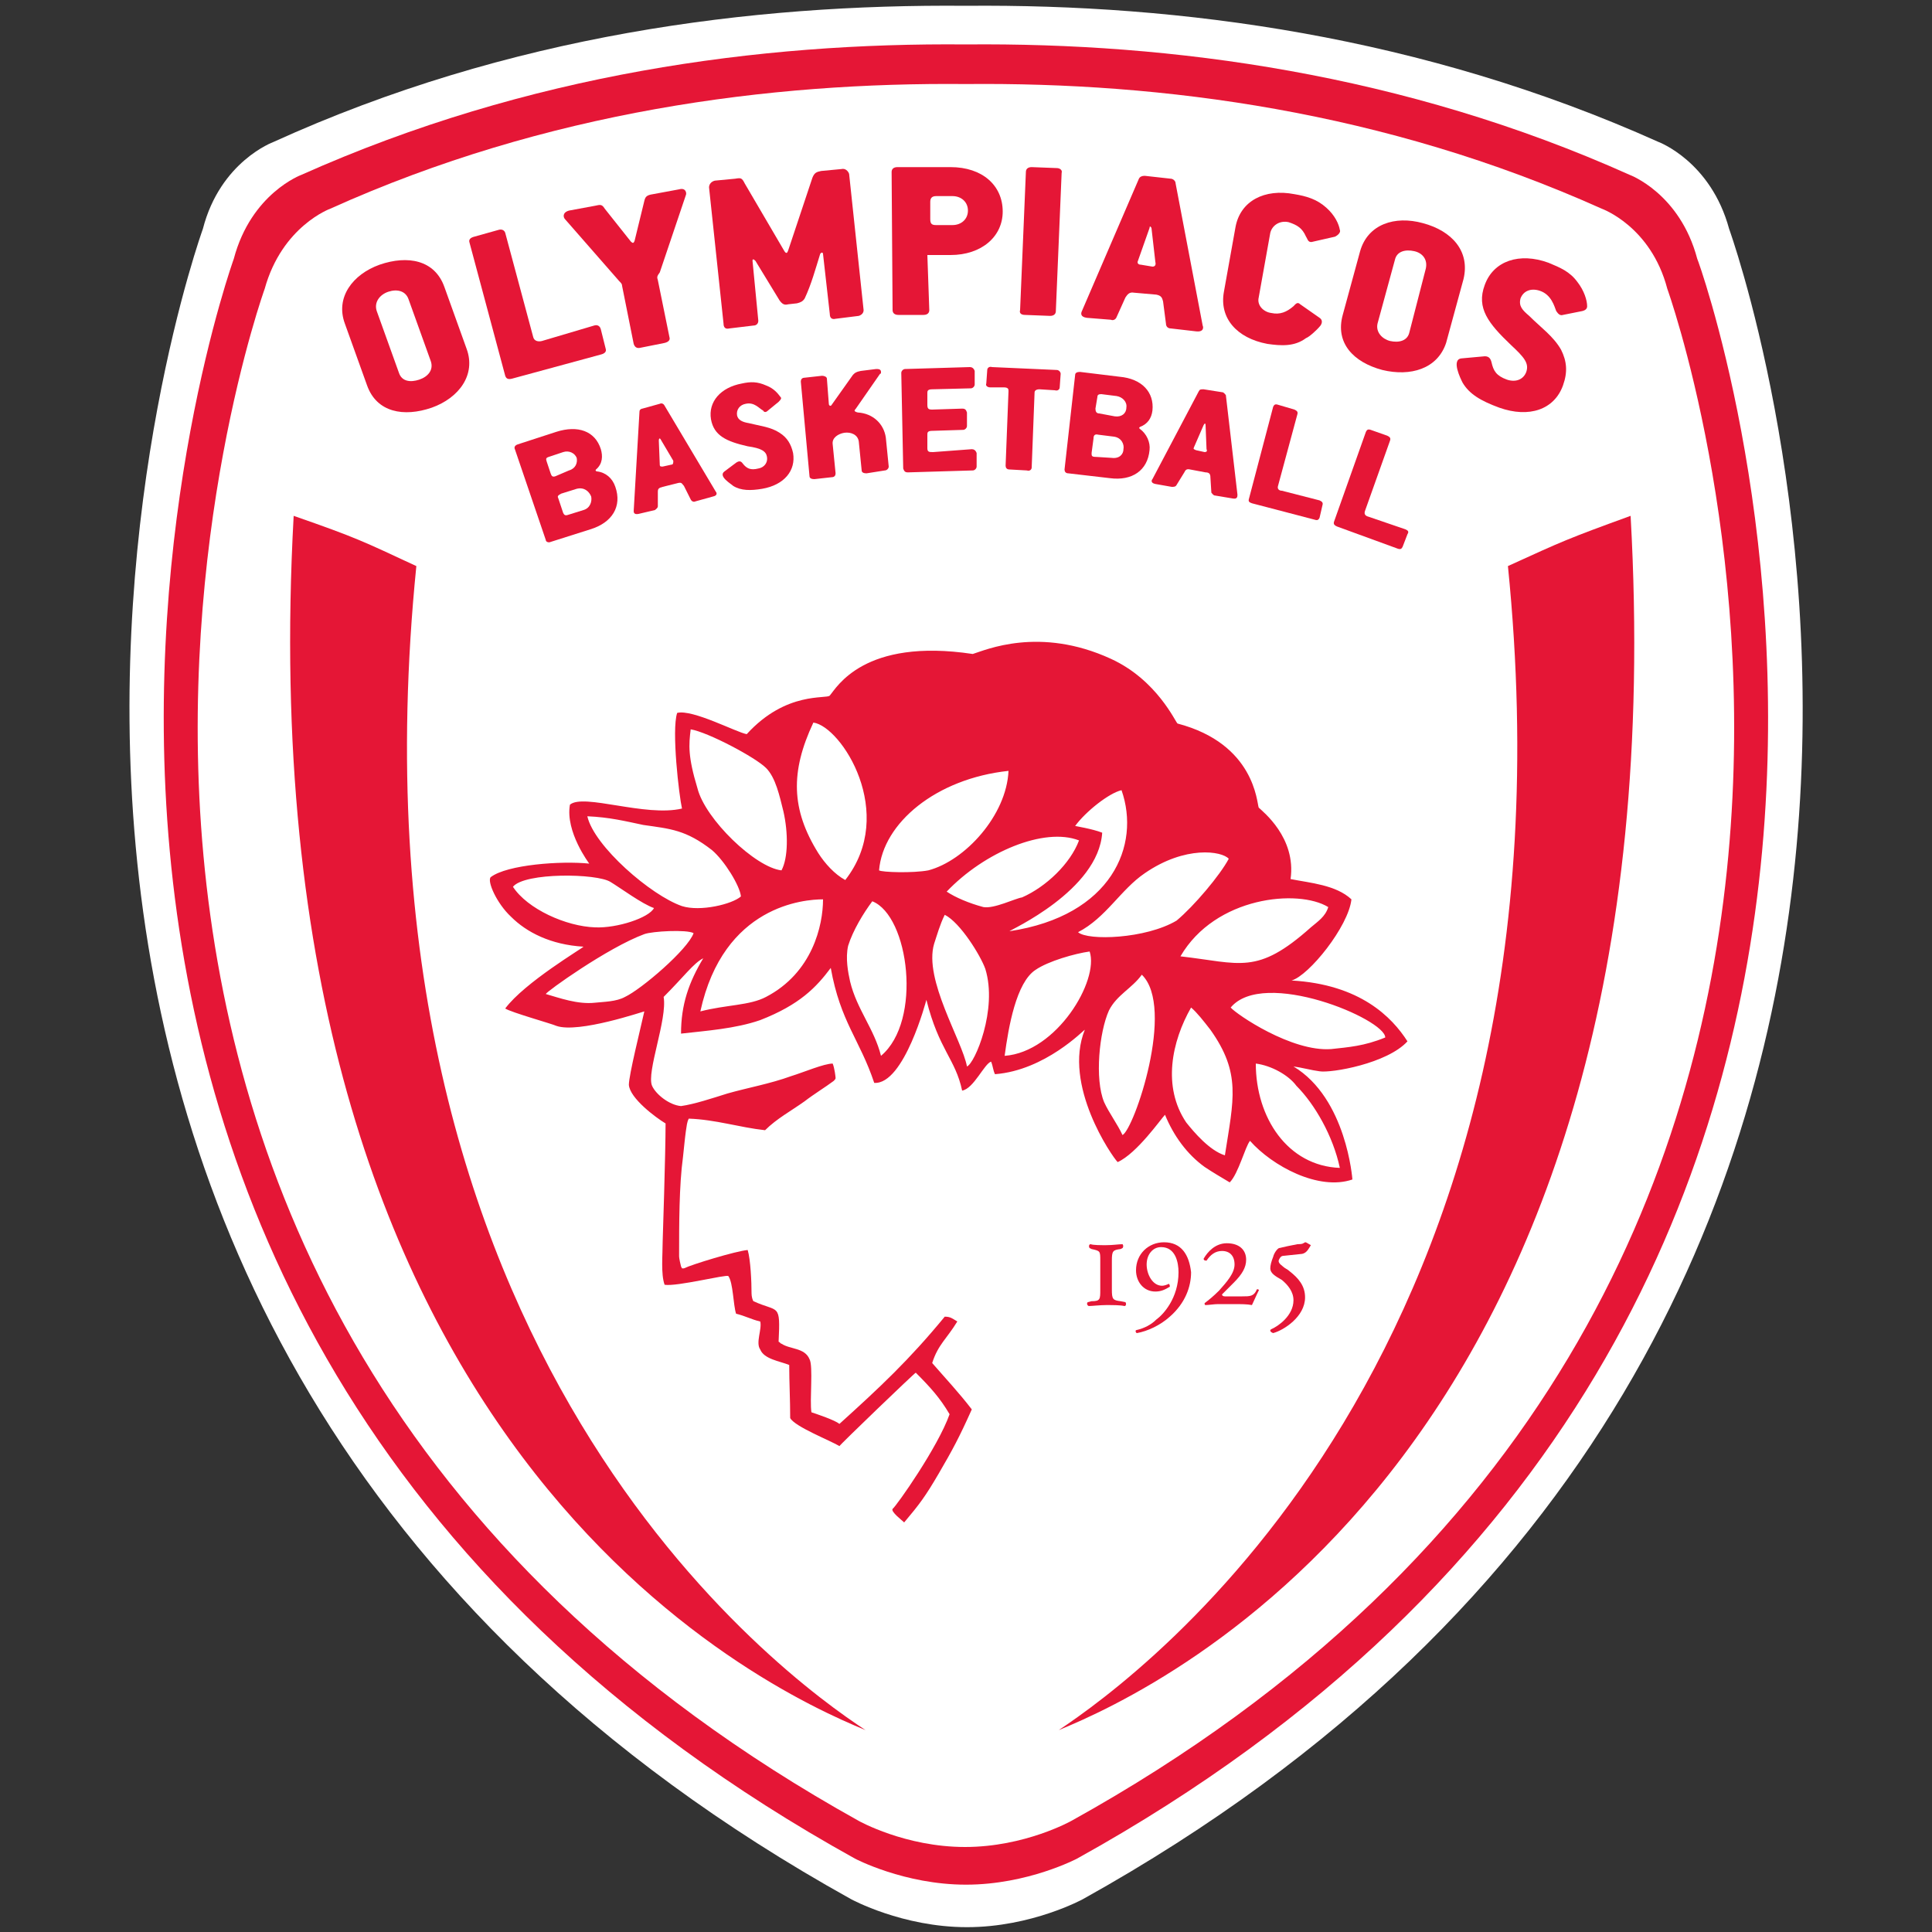 <?xml version="1.0" encoding="utf-8"?>
<!-- Generator: Adobe Illustrator 21.1.0, SVG Export Plug-In . SVG Version: 6.00 Build 0)  -->
<svg version="1.1"
	 id="svg2" inkscape:version="0.48.5 r10040" sodipodi:docname="NBA TRIP 2009.pdf" xmlns:cc="http://creativecommons.org/ns#" xmlns:dc="http://purl.org/dc/elements/1.1/" xmlns:inkscape="http://www.inkscape.org/namespaces/inkscape" xmlns:rdf="http://www.w3.org/1999/02/22-rdf-syntax-ns#" xmlns:sodipodi="http://sodipodi.sourceforge.net/DTD/sodipodi-0.dtd" xmlns:svg="http://www.w3.org/2000/svg"
	 xmlns="http://www.w3.org/2000/svg" xmlns:xlink="http://www.w3.org/1999/xlink" x="0px" y="0px" viewBox="0 0 200 200"
	 style="enable-background:new 0 0 200 200;" xml:space="preserve">
<rect x="0" y="0" width="200" height="200" fill="#333333" stroke="none"/>
<style type="text/css">
	.st0{fill:#FFFFFF;}
	.st1{fill:#E51636;}
</style>
<g>
	<path id="path30" inkscape:connector-curvature="0" class="st0" d="M179,23.7c-1.9-7-7.3-9-7.3-9C147.2,3.7,122.1,0.4,100,0.6
		c-22.2-0.2-47.3,3-71.7,14.1c0,0-5.5,2-7.3,9c0,0-40.9,112.9,67.1,172.9c0,0,5.3,2.9,12,2.9c6.7,0,12-2.9,12-2.9
		C219.9,136.6,179,23.7,179,23.7"/>
	<path id="path32" inkscape:connector-curvature="0" class="st1" d="M111.5,192.4c0,0-5.1,2.7-11.5,2.7s-11.5-2.7-11.5-2.7
		C-14.9,135.1,24.2,26.8,24.2,26.8c1.8-6.8,7-8.7,7-8.7C54.7,7.6,78.7,4.4,100,4.6c21.2-0.2,45.3,3,68.7,13.5c0,0,5.2,1.9,7,8.7
		C175.8,26.8,214.9,135.1,111.5,192.4"/>
	<path id="path34" inkscape:connector-curvature="0" class="st0" d="M109.6,179.1c8.4-5.6,54.7-39,46.5-120.5
		c5.7-2.6,6.1-2.8,12.7-5.2C174.2,149.9,120.1,174.8,109.6,179.1z M30.4,53.4c6.6,2.3,7.1,2.6,12.7,5.2
		c-8.2,81.6,38.1,115,46.5,120.5C79.1,174.8,25.1,149.9,30.4,53.4L30.4,53.4z M172.6,29.9c-1.7-6.5-6.8-8.3-6.8-8.3
		C143.3,11.5,120.3,8.5,100,8.7c-20.3-0.2-43.4,2.8-65.8,12.9c0,0-5,1.8-6.8,8.3c0,0-37.4,103.6,61.5,158.6c0,0,4.8,2.7,11,2.7
		s11-2.7,11-2.7C210,133.6,172.6,29.9,172.6,29.9"/>
	<path id="path36" inkscape:connector-curvature="0" class="st1" d="M116,134.7c-0.8-0.1-0.9-0.2-0.9-1.2v-3c0-1,0.1-1.1,0.9-1.2
		l0.2-0.1c0.1-0.1,0.1-0.3,0-0.4c-0.4,0-1,0.1-1.7,0.1c-0.6,0-1.3,0-1.6-0.1c-0.2,0-0.2,0.3-0.1,0.4l0.2,0.1
		c0.9,0.2,0.9,0.2,0.9,1.2v3c0,1,0,1.2-0.9,1.2l-0.4,0.1c-0.1,0.1-0.1,0.3,0.1,0.4c0.3,0,1.2-0.1,1.8-0.1c0.7,0,1.5,0,1.9,0.1
		c0.2,0,0.2-0.3,0.1-0.4L116,134.7"/>
	<path id="path38" inkscape:connector-curvature="0" class="st1" d="M120.5,128.6c-1.6,0-2.9,1.2-2.9,2.9c0,1.2,0.8,2.2,2,2.2
		c0.6,0,1-0.2,1.5-0.5c0-0.1,0-0.2-0.1-0.3c-0.2,0.1-0.5,0.2-0.7,0.2c-1,0-1.6-1.2-1.6-2.2c0-1,0.6-1.8,1.5-1.8
		c1.5,0,1.8,1.6,1.8,2.6c0,2.7-1.6,4.4-2.3,4.9c-0.5,0.5-1.2,0.9-2.1,1.1c-0.1,0.1,0,0.3,0.1,0.3c1.1-0.2,2.4-0.8,3.4-1.7
		c1.6-1.4,2.2-3.1,2.2-4.6C123.1,129.9,122.3,128.6,120.5,128.6"/>
	<path id="path40" inkscape:connector-curvature="0" class="st1" d="M130.1,133.5c-0.3,0.7-0.7,0.7-1.5,0.7h-1.8
		c-0.2,0-0.3-0.1-0.3-0.2l1.2-1.2c0.9-0.9,1.3-1.6,1.3-2.4c0-1-0.7-1.7-2-1.7c-1.2,0-2,0.9-2.4,1.6c0,0.2,0.2,0.2,0.3,0.2
		c0.4-0.6,0.9-1,1.6-1c0.8,0,1.3,0.5,1.3,1.4c0,0.9-0.8,1.8-1.6,2.7c-0.6,0.6-1.1,1-1.5,1.3c0,0.1,0,0.2,0.1,0.2
		c0.3,0,0.9-0.1,1.3-0.1h1.5c0.9,0,1.5,0,2,0.1c0.2-0.4,0.4-0.9,0.7-1.5C130.4,133.5,130.1,133.4,130.1,133.5"/>
	<path id="path42" inkscape:connector-curvature="0" class="st1" d="M135.1,128.6c-0.2,0.1-0.2,0.2-0.8,0.2l-1,0.2
		c-0.5,0.1-0.8,0.2-0.9,0.2c-0.2,0.1-0.5,0.5-0.6,0.9c-0.2,0.5-0.3,0.9-0.3,1.2c0,0.5,0.5,0.8,1.2,1.2c0.6,0.5,1.2,1.2,1.2,2.1
		c0,1.6-1.6,2.7-2.3,3c-0.2,0.1-0.1,0.3,0.2,0.4c1.1-0.3,3.3-1.7,3.3-3.7c0-1.2-0.7-2-1.6-2.7c-0.2-0.2-0.5-0.3-0.7-0.5
		c-0.4-0.3-0.5-0.5-0.4-0.7c0.1-0.2,0.2-0.4,0.5-0.4l1.9-0.2c0.5-0.1,0.7-0.6,0.9-0.9C135.2,128.6,135.2,128.6,135.1,128.6"/>
	<path id="path44" inkscape:connector-curvature="0" class="st1" d="M127.4,104.3c3.4-4.1,16,1.2,16,3.1c-2.2,0.9-3.8,1-5.6,1.2
		C133.7,108.9,128,105,127.4,104.3L127.4,104.3z M138.7,120.9c-5.4-0.2-8.7-5.2-8.7-10.8c1.6,0.2,3.4,1.2,4.2,2.3
		C136.1,114.3,138,117.6,138.7,120.9z M126.8,119.6c-1.6-0.5-3.2-2.4-4-3.4c-2.5-3.7-1.5-8.4,0.5-11.9c0.6,0.5,1.3,1.4,2,2.3
		C128.5,111.1,127.7,113.8,126.8,119.6L126.8,119.6z M111.6,96.5c2.9-1.5,4.4-4.4,6.9-6.1c4.2-2.9,8-2.3,8.7-1.5
		c-0.9,1.7-3.6,4.9-5.4,6.4C118.6,97.2,112.6,97.4,111.6,96.5L111.6,96.5z M116.2,117.5c-0.5-1.1-1.4-2.3-1.9-3.4
		c-1-2.4-0.5-7.3,0.5-9.5c0.8-1.6,2.4-2.3,3.4-3.7C121.7,104.3,117.4,116.9,116.2,117.5L116.2,117.5z M104,109.3
		c0.4-3,1.2-7.6,3.2-8.9c1.3-0.9,4.1-1.7,5.6-1.9C113.8,101.5,109.4,108.9,104,109.3z M101.8,93.9c-1.5-0.4-2.9-1-3.8-1.6
		c3.9-4.1,10.1-6.7,13.7-5.3c-0.9,2.4-3.4,4.8-5.9,5.9C105.1,93,102.9,94.1,101.8,93.9L101.8,93.9z M100.1,110.4
		c-0.5-2.7-4.5-9-3.4-12.7c0.3-0.9,0.6-2,1.1-3c1.6,0.8,3.7,4.2,4.2,5.6C103.3,104.5,100.9,110.1,100.1,110.4L100.1,110.4z M91,90.1
		c0.4-4.9,5.9-9.5,13.4-10.3c-0.2,4.6-4.5,9.3-8.3,10.3C94.5,90.4,91.3,90.3,91,90.1z M91.2,109.3c-0.7-2.8-2.5-4.8-3.2-7.7
		c-0.2-0.9-0.5-2.4-0.2-3.7c0.5-1.6,1.6-3.4,2.5-4.6C94.1,94.8,95.5,105.7,91.2,109.3L91.2,109.3z M84.7,88.3
		c-2.8-4.5-2.9-8.4-0.5-13.5c2.9,0.4,8.7,9.4,3.3,16.3C86.4,90.5,85.4,89.4,84.7,88.3z M79.3,103.2c-1.7,0.9-4.1,0.8-6.8,1.5
		c2.4-11,10.8-11.6,12.7-11.6C85.2,95.8,84.1,100.7,79.3,103.2L79.3,103.2z M70.6,93.8c-3.2-1.1-9.1-6.2-9.8-9.3
		c2.3,0.1,3.9,0.5,5.8,0.9c2.8,0.4,4.4,0.5,7.1,2.6c1.3,1.1,2.9,3.7,3,4.8C75.8,93.6,72.5,94.4,70.6,93.8z M64.7,103.2
		c-0.9,0.5-2.2,0.5-3.1,0.6c-1.8,0.2-3.7-0.5-5.1-0.9c0-0.2,6.4-4.8,10.2-6.2c0.8-0.3,4.4-0.5,5.1-0.1
		C71.2,98.3,66.4,102.4,64.7,103.2L64.7,103.2z M53.1,91.8c1.2-1.5,8.7-1.4,10.1-0.5c1,0.6,3.3,2.3,4.5,2.7c-0.5,1-3.8,2.1-6.1,2
		C58.6,95.9,54.6,94.1,53.1,91.8L53.1,91.8z M71.5,75.5c1.8,0.3,6.7,2.9,7.8,4c1,1,1.4,2.9,1.8,4.5c0.5,2.2,0.5,4.8-0.2,6.1
		c-2.7-0.3-7.9-5.3-8.7-8.5C71.2,78.3,71.3,77.1,71.5,75.5z M116.1,81.8c2,5.7-1,13-11.6,14.6c0-0.1,9.2-4.2,9.6-10.2
		c-1-0.4-2.9-0.7-2.8-0.7C112.4,84,114.8,82.1,116.1,81.8L116.1,81.8z M137.5,93.9c-0.3,1-1.1,1.5-1.8,2.1c-5.6,5-7.3,3.7-13.5,3
		C125.8,92.8,134.4,92,137.5,93.9L137.5,93.9z M70.3,130c0-3.2,0-7.3,0.4-10.2c0.1-0.9,0.2-2,0.3-2.7c0.1-0.6,0.1-0.9,0.3-1.3
		c2.8,0.1,5.2,0.9,7.9,1.2c1.2-1.2,2.7-2,4.1-3c0.9-0.7,2.2-1.5,3-2.1c0.1-0.1,0.2-0.2,0.2-0.3s-0.1-1-0.3-1.5c-0.9,0-3,0.9-4.3,1.3
		c-2.2,0.8-4.5,1.2-6.6,1.8c-1.6,0.5-3.4,1.1-4.8,1.3c-1.2-0.1-2.6-1.2-3-2.1c-0.6-1.4,1.6-6.9,1.2-9.2c2.1-2.1,3.1-3.5,4.1-4
		c-1.5,2.5-2.3,4.8-2.3,7.8c2.6-0.3,5.6-0.5,8.2-1.4c4.1-1.6,5.8-3.4,7.3-5.4c1,5.6,3,7.4,4.5,11.9c3.1,0.2,5.4-8.6,5.4-8.6
		c1.3,5.2,3,6.1,3.7,9.4c1.2-0.2,2.3-2.8,3-3c0.2,0.5,0.2,0.9,0.4,1.3c5.2-0.4,9.2-4.6,9.3-4.6c-2.3,5.7,2.8,13.1,3.4,13.7
		c2-0.9,4.5-4.5,4.9-4.9c0.9,2.2,2.3,4.1,4.1,5.4c0.9,0.6,1.6,1,2.6,1.6c0.9-0.9,1.6-3.7,2.1-4.3c2.3,2.6,7.1,5.2,10.6,4
		c0,0-0.6-8.4-6.1-11.7c0.8,0.1,1.9,0.4,2.7,0.5c1.2,0.2,7-0.8,9.1-3.1c-1.6-2.5-4.9-5.9-12-6.3c1.8-0.5,5.9-5.6,6.2-8.4
		c-1.6-1.5-4.3-1.7-6.3-2.1c0.6-4.3-2.9-7-3.3-7.4c-0.2-0.5-0.4-6.6-8.4-8.7c-0.2-0.1-2.1-4.5-6.9-6.7c-7.4-3.4-13-0.9-14.3-0.5
		c-11.3-1.7-14.1,3.5-14.8,4.3c-0.3,0.4-4.5-0.5-8.6,4c-1.1-0.2-5.6-2.6-7.2-2.2c-0.6,1.8,0.2,8.6,0.5,9.9
		c-3.8,0.9-10.2-1.6-11.6-0.4c-0.5,2.8,2,6.1,2,6.1c-2.9-0.3-8.5,0.1-10.2,1.4c-0.4,0.4,0.6,2.7,2.1,4.1c1.6,1.6,4.1,2.9,7.5,3.1
		c0,0.1-6.1,3.7-8.1,6.4c0.6,0.4,4.9,1.6,5.3,1.8c2.3,0.8,9-1.5,9.1-1.5c-0.4,1.8-1.6,6.6-1.6,7.6c0.1,1.4,2.8,3.4,3.8,4
		c0,3.1-0.3,12.2-0.3,12.2c0,1.4-0.2,3.4,0.2,4.5c1.3,0.2,6.4-1.1,6.6-0.9c0.5,0.7,0.5,3,0.8,3.9c0.9,0.2,1.6,0.6,2.5,0.8
		c0.2,0.8-0.5,2.2,0,2.9c0.4,1,2,1.2,3,1.6c0,1.8,0.1,3.6,0.1,5.5c0.5,0.9,4.1,2.3,5.1,2.9c0-0.1,7.8-7.6,7.9-7.6
		c1.5,1.5,2.5,2.6,3.5,4.3c-1.2,3.4-5.5,9.5-5.9,9.8c-0.2,0.3,1,1.2,1.2,1.4c1.6-1.9,2.2-2.7,3.6-5.1c1.4-2.4,2.1-3.7,3.4-6.6
		c-1.3-1.7-2.8-3.3-4.1-4.8c0.6-1.9,1.5-2.5,2.6-4.3c-0.5-0.3-0.7-0.5-1.3-0.5c-3.7,4.5-6.7,7.3-10.9,11.1c-0.5-0.4-2.3-1-2.9-1.2
		c-0.2-1.2,0.2-4.8-0.2-5.5c-0.5-1.2-2-1-2.9-1.6c-0.1,0-0.2-0.2-0.3-0.2c0.2-4.1,0-3-2.6-4.2c-0.1-0.1-0.2-0.5-0.2-0.8
		c0-1.2-0.1-3.5-0.4-4.5c-1.2,0.1-5.8,1.5-6.6,1.9c-0.1,0-0.2,0-0.2,0l-0.1-0.2C70.3,130.3,70.3,130.1,70.3,130"/>
	<path id="path46" inkscape:connector-curvature="0" class="st1" d="M42.3,31c-0.3-0.9-1.2-1.1-2.1-0.8c-0.9,0.3-1.5,1.1-1.2,2
		l2.3,6.4c0.3,0.9,1.2,1,2.1,0.7c0.9-0.3,1.5-1,1.2-1.9L42.3,31z M44.7,42.2c-2.9,1-5.7,0.5-6.7-2.3l-2.3-6.4
		c-1-2.7,0.8-5.1,3.6-6.1c2.9-1,5.7-0.5,6.7,2.3l2.3,6.4C49.3,38.8,47.5,41.2,44.7,42.2"/>
	<path id="path48" inkscape:connector-curvature="0" class="st1" d="M61.5,33.7c0.3-0.1,0.6,0,0.7,0.4l0.5,2
		c0.1,0.3-0.1,0.5-0.5,0.6L53,39.2c-0.4,0.1-0.6,0-0.7-0.3l-3.7-13.8c-0.1-0.3,0.1-0.5,0.5-0.6l2.5-0.7c0.3-0.1,0.6,0,0.7,0.3
		l2.9,10.8c0.1,0.4,0.5,0.5,0.9,0.4L61.5,33.7"/>
	<path id="path50" inkscape:connector-curvature="0" class="st1" d="M66.7,20.8c0.1-0.4,0.2-0.6,0.9-0.7l2.7-0.5
		c0.7-0.2,0.8,0.4,0.7,0.6l-2.7,8C68,28.6,68,28.7,68.1,29l1.2,5.9c0.1,0.3-0.1,0.5-0.5,0.6L66.3,36c-0.4,0.1-0.6-0.1-0.7-0.4
		l-1.2-6c0-0.2-0.1-0.3-0.3-0.5l-5.6-6.4c-0.2-0.2-0.3-0.7,0.4-0.9l2.7-0.5c0.5-0.1,0.7-0.2,1,0.3l2.7,3.4c0.2,0.2,0.3,0.2,0.4-0.1
		L66.7,20.8"/>
	<path id="path52" inkscape:connector-curvature="0" class="st1" d="M84.1,18.4c0.2-0.5,0.4-0.6,0.9-0.7l2.1-0.2
		c0.4-0.1,0.7,0.2,0.8,0.5l1.5,14.1c0,0.3-0.2,0.5-0.5,0.6L86.5,33c-0.4,0.1-0.6-0.1-0.6-0.5l-0.7-6.2c0-0.2-0.2-0.2-0.3,0
		c-0.5,1.6-0.9,3.1-1.6,4.6c-0.2,0.3-0.4,0.4-0.8,0.5l-0.9,0.1c-0.4,0.1-0.6,0-0.9-0.4L78.2,27c-0.2-0.2-0.3-0.2-0.3,0l0.6,6.2
		c0,0.3-0.2,0.5-0.5,0.5L75.5,34c-0.4,0.1-0.6-0.1-0.6-0.5l-1.5-14.1c0-0.3,0.2-0.6,0.6-0.7l2.1-0.2c0.6-0.1,0.7-0.1,1,0.5l4.1,7
		c0.2,0.3,0.3,0.2,0.4-0.1L84.1,18.4"/>
	<path id="path54" inkscape:connector-curvature="0" class="st1" d="M98.6,23.3c0.9,0,1.6-0.6,1.6-1.5c0-0.9-0.7-1.5-1.6-1.5h-1.7
		c-0.5,0-0.6,0.3-0.6,0.6v1.8c0,0.5,0.2,0.6,0.6,0.6L98.6,23.3L98.6,23.3z M96.2,32.1c0,0.3-0.2,0.5-0.6,0.5H93
		c-0.4,0-0.6-0.2-0.6-0.5l-0.1-14.3c0-0.3,0.2-0.5,0.6-0.5h5.5c3.3,0,5.4,1.9,5.4,4.6c0,2.6-2.2,4.5-5.4,4.5h-2.4L96.2,32.1"/>
	<path id="path56" inkscape:connector-curvature="0" class="st1" d="M106.1,32.6c-0.4,0-0.6-0.2-0.5-0.5l0.6-14.3
		c0-0.3,0.2-0.5,0.6-0.5l2.6,0.1c0.3,0,0.6,0.2,0.5,0.5l-0.6,14.3c0,0.3-0.2,0.5-0.6,0.5L106.1,32.6"/>
	<path id="path58" inkscape:connector-curvature="0" class="st1" d="M119.2,23.6c-0.1-0.2-0.2-0.2-0.2,0l-1.2,3.4
		c-0.1,0.2,0,0.4,0.3,0.4l1.2,0.2c0.2,0,0.4-0.1,0.3-0.5L119.2,23.6L119.2,23.6z M115.6,32.8c-0.1,0.3-0.4,0.4-0.6,0.3l-2.5-0.2
		c-0.7-0.1-0.6-0.5-0.5-0.7l5.9-13.7c0.1-0.2,0.3-0.3,0.6-0.3l2.7,0.3c0.2,0,0.5,0.2,0.5,0.5l2.8,14.7c0.1,0.2,0.1,0.7-0.7,0.6
		l-2.6-0.3c-0.3,0-0.5-0.2-0.5-0.5l-0.3-2.3c-0.1-0.4-0.2-0.6-0.7-0.7l-2.3-0.2c-0.5-0.1-0.7,0.2-0.9,0.5L115.6,32.8"/>
	<path id="path60" inkscape:connector-curvature="0" class="st1" d="M131.2,35.6c-3.2-0.6-5-2.7-4.5-5.4l1.2-6.7
		c0.5-2.7,3-4,6.1-3.4c1.2,0.2,2.3,0.5,3.3,1.4c0.9,0.8,1.3,1.7,1.4,2.3c0.1,0.2-0.1,0.5-0.5,0.7L136,25c-0.6,0.2-0.6-0.2-0.8-0.5
		c-0.4-0.9-0.9-1.2-1.8-1.5c-0.9-0.2-1.7,0.3-1.9,1.1l-1.2,6.7c-0.2,0.8,0.5,1.5,1.3,1.6c0.9,0.2,1.6-0.1,2.3-0.7
		c0.2-0.2,0.4-0.5,0.7-0.2l2,1.4c0.3,0.2,0.3,0.5,0.1,0.8c-0.4,0.5-1.2,1.2-1.5,1.3C134,35.9,132.6,35.8,131.2,35.6"/>
	<path id="path62" inkscape:connector-curvature="0" class="st1" d="M147.6,27.8c0.2-0.9-0.3-1.6-1.2-1.8c-0.9-0.2-1.8,0-2,0.9
		l-1.8,6.6c-0.2,0.9,0.5,1.6,1.3,1.8c0.9,0.2,1.8,0,2-0.9L147.6,27.8z M143.1,38.3c-3-0.8-4.9-2.8-4.1-5.7l1.8-6.6
		c0.8-2.8,3.6-3.7,6.5-2.9c3,0.8,4.9,2.9,4.2,5.8l-1.8,6.6C148.8,38.2,146,39,143.1,38.3"/>
	<path id="path64" inkscape:connector-curvature="0" class="st1" d="M151.4,39.6c-0.2-0.4-1.2-2.4-0.1-2.5l2.2-0.2
		c0.6-0.1,0.8,0.2,0.9,0.6c0.2,0.9,0.5,1.4,1.6,1.8c0.9,0.3,1.7,0,2-0.8c0.3-0.9-0.2-1.5-1.6-2.8c-2.3-2.2-3.6-3.8-2.7-6.2
		c0.9-2.5,3.6-3.4,6.6-2.3c1.2,0.5,2.2,0.9,3,2c0.7,0.9,1,1.9,1,2.5c0,0.2-0.1,0.4-0.5,0.5l-2,0.4c-0.3,0.1-0.5-0.1-0.7-0.4
		c-0.2-0.5-0.5-1.7-1.7-2.1c-0.9-0.3-1.7,0-2,0.8c-0.2,0.8,0.2,1.2,0.9,1.8c1.2,1.2,2.5,2.1,3.3,3.5c0.6,1.2,0.7,2.3,0.2,3.7
		c-0.9,2.5-3.5,3.4-6.6,2.3C153.3,41.5,152.1,40.8,151.4,39.6"/>
	<path id="path66" inkscape:connector-curvature="0" class="st1" d="M60.4,52.8c0.7-0.2,0.9-0.9,0.8-1.4c-0.2-0.5-0.7-1-1.5-0.8
		l-1.6,0.5c-0.4,0.2-0.4,0.3-0.3,0.5l0.5,1.5c0.1,0.2,0.2,0.3,0.5,0.2L60.4,52.8z M58.9,48.7c0.7-0.2,0.9-0.8,0.8-1.3
		c-0.2-0.5-0.8-0.8-1.4-0.6l-1.5,0.5c-0.3,0.1-0.3,0.2-0.2,0.5L57,49c0.1,0.3,0.2,0.4,0.5,0.3L58.9,48.7L58.9,48.7z M63.7,50.4
		c0.7,2-0.3,3.7-2.6,4.4L57,56.1c-0.2,0.1-0.5,0-0.5-0.2l-3.2-9.4c-0.1-0.2,0-0.4,0.3-0.5l4-1.3c2.2-0.7,4-0.1,4.6,1.8
		c0.2,0.7,0.2,1.5-0.5,2.1c-0.1,0.1,0,0.2,0.1,0.2C62.7,48.9,63.4,49.5,63.7,50.4"/>
	<path id="path68" inkscape:connector-curvature="0" class="st1" d="M68.4,45.5c-0.1-0.2-0.2-0.1-0.2,0.1l0.1,2.5
		c0,0.2,0.1,0.2,0.3,0.2l0.9-0.2c0.2,0,0.2-0.2,0.2-0.4L68.4,45.5z M68.1,52.4c0,0.2-0.2,0.3-0.3,0.4l-1.7,0.4
		c-0.5,0.1-0.5-0.2-0.5-0.3l0.6-10.3c0-0.2,0.2-0.3,0.3-0.3l1.8-0.5c0.2-0.1,0.4,0,0.5,0.2l5.3,8.9c0.1,0.1,0.2,0.4-0.3,0.5L72,51.9
		c-0.2,0.1-0.4,0-0.5-0.2l-0.7-1.4c-0.2-0.2-0.2-0.4-0.6-0.3l-1.6,0.4c-0.4,0.1-0.5,0.2-0.5,0.5L68.1,52.4"/>
	<path id="path70" inkscape:connector-curvature="0" class="st1" d="M75.9,50.3c-0.2-0.2-1.6-1-0.9-1.5l1.2-0.9
		c0.3-0.2,0.5-0.2,0.7,0.1c0.4,0.5,0.8,0.7,1.6,0.5c0.6-0.1,1-0.6,0.9-1.2c-0.1-0.6-0.6-0.9-2-1.1c-2.2-0.5-3.5-1.1-3.8-2.8
		c-0.3-1.8,1-3.3,3.2-3.7c0.9-0.2,1.6-0.2,2.5,0.2c0.8,0.3,1.2,0.8,1.5,1.2c0.1,0.1,0.1,0.2-0.2,0.5l-1.1,0.9
		c-0.2,0.2-0.4,0.2-0.5,0c-0.4-0.2-0.9-0.9-1.8-0.7c-0.6,0.1-1,0.6-0.9,1.2c0.1,0.5,0.6,0.7,1.2,0.8c1.2,0.3,2.3,0.4,3.2,1
		c0.8,0.5,1.2,1.2,1.4,2.1c0.3,1.8-0.9,3.3-3.2,3.7C77.7,50.8,76.7,50.8,75.9,50.3"/>
	<path id="path72" inkscape:connector-curvature="0" class="st1" d="M88.3,38.8c0.2-0.2,0.3-0.3,0.8-0.4l1.6-0.2
		c0.2,0,0.5,0,0.5,0.3c0,0.1,0,0.2-0.1,0.2l-2.5,3.6c-0.2,0.2-0.2,0.3,0.2,0.4c1.6,0.1,2.7,1.2,2.9,2.6l0.3,3c0,0.2-0.2,0.4-0.4,0.4
		L89.7,49c-0.3,0-0.5-0.1-0.5-0.3l-0.3-3c-0.1-0.7-0.8-1-1.5-0.9c-0.6,0.1-1.3,0.5-1.2,1.2l0.3,3c0,0.2-0.1,0.4-0.4,0.4l-1.8,0.2
		c-0.3,0-0.5-0.1-0.5-0.3l-0.9-9.8c0-0.2,0.1-0.4,0.4-0.4l1.8-0.2c0.2,0,0.5,0.1,0.5,0.3l0.2,2.6c0,0.2,0.2,0.3,0.3,0.1L88.3,38.8"
		/>
	<path id="path74" inkscape:connector-curvature="0" class="st1" d="M100.6,46.5c0.2,0,0.4,0.1,0.5,0.4v1.4c0,0.2-0.2,0.4-0.4,0.4
		L94,48.9c-0.3,0-0.4-0.1-0.5-0.4l-0.2-9.9c0-0.2,0.2-0.4,0.4-0.4l6.7-0.2c0.2,0,0.4,0.1,0.5,0.4v1.4c0,0.2-0.2,0.4-0.4,0.4l-4,0.1
		c-0.5,0-0.5,0.2-0.5,0.4v1.2c0,0.4,0.1,0.5,0.5,0.5l3.1-0.1c0.3,0,0.4,0.1,0.5,0.4v1.4c0,0.2-0.2,0.4-0.4,0.4l-3.2,0.1
		c-0.5,0-0.5,0.2-0.5,0.4v1.4c0,0.4,0.2,0.4,0.6,0.4L100.6,46.5"/>
	<path id="path76" inkscape:connector-curvature="0" class="st1" d="M102.5,40.1c-0.3,0-0.5-0.2-0.4-0.4l0.1-1.4
		c0-0.2,0.2-0.4,0.5-0.3l6.7,0.3c0.2,0,0.4,0.2,0.4,0.4l-0.1,1.4c0,0.2-0.2,0.4-0.5,0.3l-1.6-0.1c-0.4,0-0.5,0.2-0.5,0.3l-0.3,7.8
		c0,0.2-0.2,0.4-0.5,0.3l-1.8-0.1c-0.3,0-0.4-0.2-0.4-0.4l0.3-7.7c0-0.2,0-0.4-0.5-0.4L102.5,40.1"/>
	<path id="path78" inkscape:connector-curvature="0" class="st1" d="M115.4,43.1c0.7,0.1,1.2-0.3,1.2-0.9c0.1-0.6-0.4-1.1-1-1.2
		l-1.6-0.2c-0.3,0-0.4,0.1-0.4,0.3l-0.2,1.2c0,0.3,0.1,0.5,0.4,0.5L115.4,43.1L115.4,43.1z M115.1,47.4c0.8,0.1,1.2-0.4,1.2-0.9
		c0.1-0.5-0.2-1.2-1-1.3l-1.6-0.2c-0.4-0.1-0.5,0.1-0.5,0.4l-0.2,1.5c0,0.3,0,0.4,0.5,0.4L115.1,47.4z M119,46.6
		c-0.2,2.1-1.8,3.2-4.1,2.9l-4.3-0.5c-0.3,0-0.4-0.2-0.4-0.4l1.1-9.8c0-0.2,0.2-0.3,0.5-0.3l4.1,0.5c2.3,0.2,3.6,1.6,3.4,3.5
		c-0.1,0.8-0.5,1.4-1.3,1.7c-0.1,0.1-0.1,0.1,0,0.2C118.7,44.9,119.1,45.8,119,46.6"/>
	<path id="path80" inkscape:connector-curvature="0" class="st1" d="M124.8,44c0-0.2-0.1-0.2-0.2,0l-1,2.3c-0.1,0.2,0,0.2,0.2,0.3
		l0.9,0.2c0.2,0,0.3-0.1,0.2-0.3L124.8,44z M121.8,50.2c-0.1,0.2-0.3,0.2-0.5,0.2l-1.7-0.3c-0.5-0.1-0.4-0.4-0.3-0.5l4.8-9.1
		c0.1-0.2,0.2-0.2,0.5-0.2l1.9,0.3c0.2,0,0.3,0.2,0.4,0.3l1.2,10.3c0,0.2,0,0.5-0.5,0.4l-1.8-0.3c-0.2,0-0.3-0.2-0.4-0.3l-0.1-1.6
		c0-0.3-0.1-0.5-0.5-0.5l-1.6-0.3c-0.4-0.1-0.5,0.1-0.6,0.3L121.8,50.2"/>
	<path id="path82" inkscape:connector-curvature="0" class="st1" d="M136.6,51.8c0.2,0.1,0.4,0.2,0.3,0.5l-0.3,1.3
		c-0.1,0.2-0.2,0.3-0.5,0.2l-6.5-1.7c-0.3-0.1-0.4-0.2-0.3-0.5l2.5-9.5c0.1-0.2,0.2-0.3,0.5-0.2l1.7,0.5c0.2,0.1,0.4,0.2,0.3,0.5
		l-2,7.4c-0.1,0.3,0.1,0.5,0.4,0.5L136.6,51.8"/>
	<path id="path84" inkscape:connector-curvature="0" class="st1" d="M145.5,54.8c0.2,0.1,0.4,0.2,0.2,0.5l-0.5,1.3
		c-0.1,0.2-0.2,0.3-0.5,0.2l-6.3-2.3c-0.2-0.1-0.4-0.2-0.3-0.5l3.3-9.3c0.1-0.2,0.2-0.3,0.5-0.2l1.7,0.6c0.2,0.1,0.4,0.2,0.3,0.5
		l-2.6,7.3c-0.1,0.3,0,0.5,0.4,0.6L145.5,54.8"/>
</g>
</svg>
